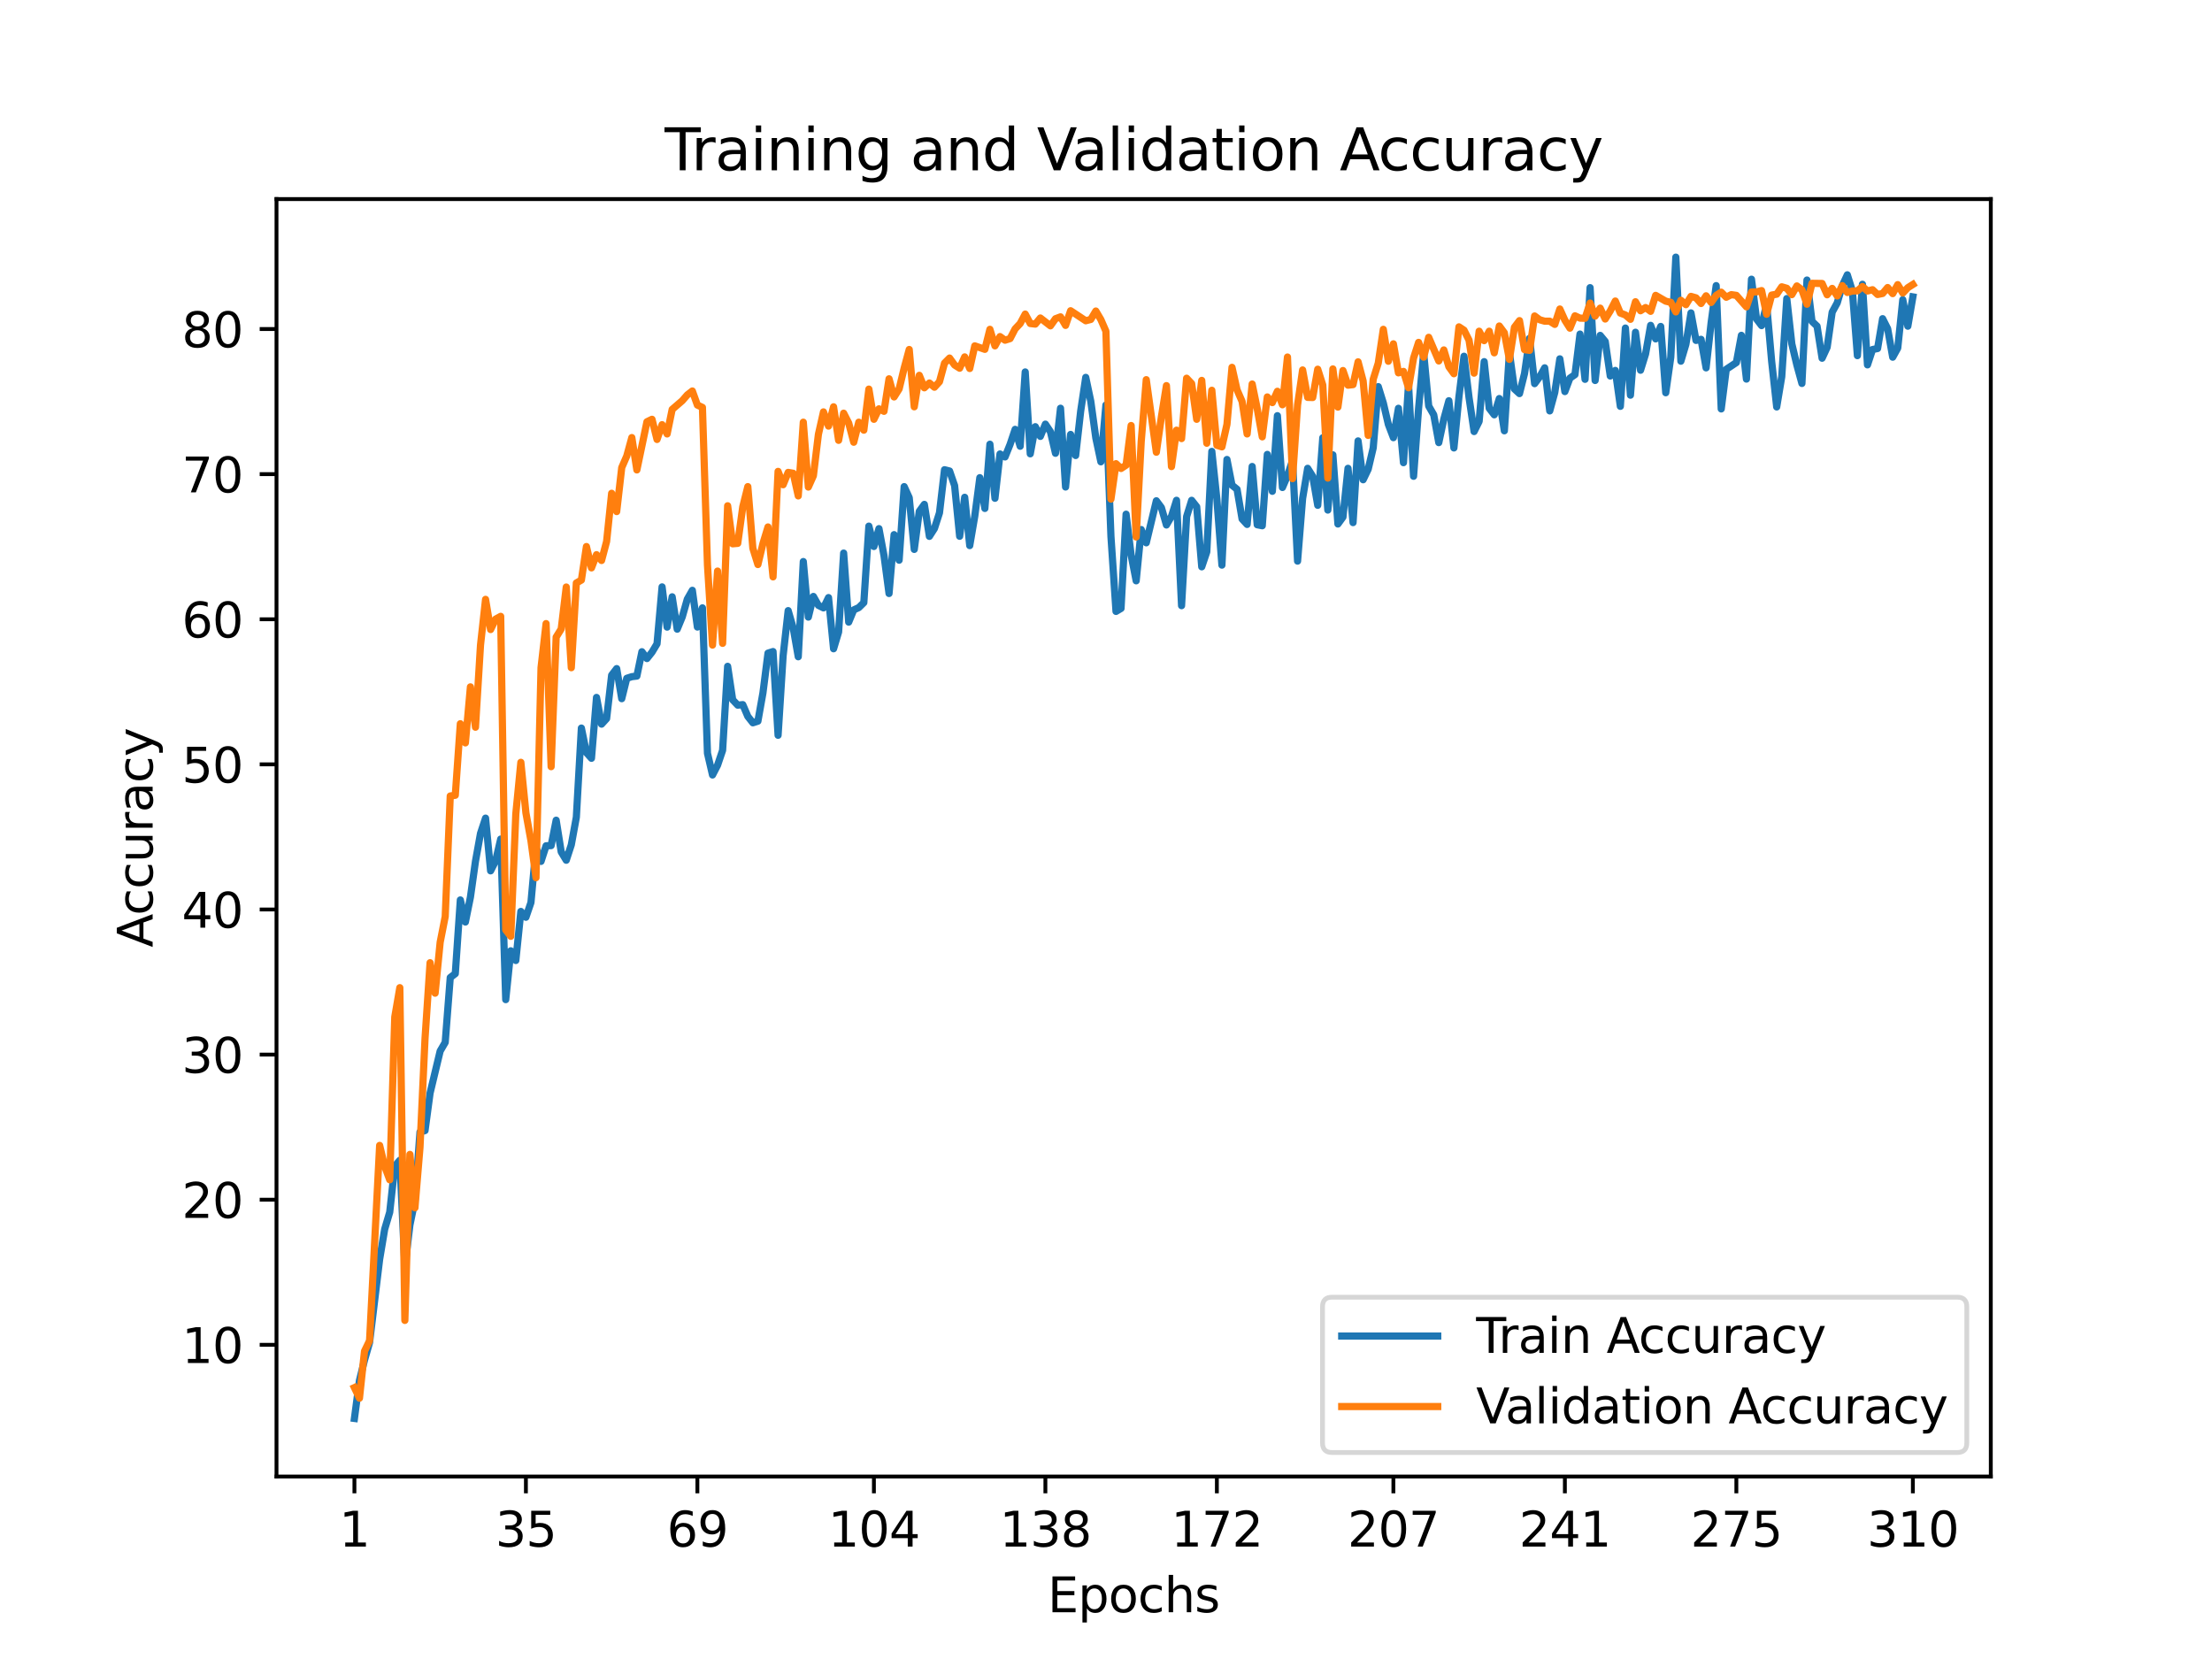 <?xml version="1.0" encoding="utf-8" standalone="no"?>
<!DOCTYPE svg PUBLIC "-//W3C//DTD SVG 1.1//EN"
  "http://www.w3.org/Graphics/SVG/1.1/DTD/svg11.dtd">
<svg xmlns:xlink="http://www.w3.org/1999/xlink" width="460.8pt" height="345.6pt" viewBox="0 0 460.8 345.6" xmlns="http://www.w3.org/2000/svg" version="1.1">
 <defs>
  <style type="text/css">*{stroke-linejoin: round; stroke-linecap: butt}</style>
 </defs>
 <g id="figure_1">
  <g id="patch_1">
   <path d="M 0 345.6 
L 460.8 345.6 
L 460.8 0 
L 0 0 
z
" style="fill: #ffffff"/>
  </g>
  <g id="axes_1">
   <g id="patch_2">
    <path d="M 57.6 307.584 
L 414.72 307.584 
L 414.72 41.472 
L 57.6 41.472 
z
" style="fill: #ffffff"/>
   </g>
   <g id="matplotlib.axis_1">
    <g id="xtick_1">
     <g id="line2d_1">
      <defs>
       <path id="maf04800794" d="M 0 0 
L 0 3.5 
" style="stroke: #000000; stroke-width: 0.8"/>
      </defs>
      <g>
       <use xlink:href="#maf04800794" x="73.833" y="307.584" style="stroke: #000000; stroke-width: 0.8"/>
      </g>
     </g>
     <g id="text_1">
      <!-- 1 -->
      <g transform="translate(70.651 322.182) scale(0.1 -0.1)">
       <defs>
        <path id="DejaVuSans-31" d="M 794 531 
L 1825 531 
L 1825 4091 
L 703 3866 
L 703 4441 
L 1819 4666 
L 2450 4666 
L 2450 531 
L 3481 531 
L 3481 0 
L 794 0 
L 794 531 
z
" transform="scale(0.016)"/>
       </defs>
       <use xlink:href="#DejaVuSans-31"/>
      </g>
     </g>
    </g>
    <g id="xtick_2">
     <g id="line2d_2">
      <g>
       <use xlink:href="#maf04800794" x="109.555" y="307.584" style="stroke: #000000; stroke-width: 0.8"/>
      </g>
     </g>
     <g id="text_2">
      <!-- 35 -->
      <g transform="translate(103.193 322.182) scale(0.1 -0.1)">
       <defs>
        <path id="DejaVuSans-33" d="M 2597 2516 
Q 3050 2419 3304 2112 
Q 3559 1806 3559 1356 
Q 3559 666 3084 287 
Q 2609 -91 1734 -91 
Q 1441 -91 1130 -33 
Q 819 25 488 141 
L 488 750 
Q 750 597 1062 519 
Q 1375 441 1716 441 
Q 2309 441 2620 675 
Q 2931 909 2931 1356 
Q 2931 1769 2642 2001 
Q 2353 2234 1838 2234 
L 1294 2234 
L 1294 2753 
L 1863 2753 
Q 2328 2753 2575 2939 
Q 2822 3125 2822 3475 
Q 2822 3834 2567 4026 
Q 2313 4219 1838 4219 
Q 1578 4219 1281 4162 
Q 984 4106 628 3988 
L 628 4550 
Q 988 4650 1302 4700 
Q 1616 4750 1894 4750 
Q 2613 4750 3031 4423 
Q 3450 4097 3450 3541 
Q 3450 3153 3228 2886 
Q 3006 2619 2597 2516 
z
" transform="scale(0.016)"/>
        <path id="DejaVuSans-35" d="M 691 4666 
L 3169 4666 
L 3169 4134 
L 1269 4134 
L 1269 2991 
Q 1406 3038 1543 3061 
Q 1681 3084 1819 3084 
Q 2600 3084 3056 2656 
Q 3513 2228 3513 1497 
Q 3513 744 3044 326 
Q 2575 -91 1722 -91 
Q 1428 -91 1123 -41 
Q 819 9 494 109 
L 494 744 
Q 775 591 1075 516 
Q 1375 441 1709 441 
Q 2250 441 2565 725 
Q 2881 1009 2881 1497 
Q 2881 1984 2565 2268 
Q 2250 2553 1709 2553 
Q 1456 2553 1204 2497 
Q 953 2441 691 2322 
L 691 4666 
z
" transform="scale(0.016)"/>
       </defs>
       <use xlink:href="#DejaVuSans-33"/>
       <use xlink:href="#DejaVuSans-35" x="63.623"/>
      </g>
     </g>
    </g>
    <g id="xtick_3">
     <g id="line2d_3">
      <g>
       <use xlink:href="#maf04800794" x="145.278" y="307.584" style="stroke: #000000; stroke-width: 0.8"/>
      </g>
     </g>
     <g id="text_3">
      <!-- 69 -->
      <g transform="translate(138.915 322.182) scale(0.1 -0.1)">
       <defs>
        <path id="DejaVuSans-36" d="M 2113 2584 
Q 1688 2584 1439 2293 
Q 1191 2003 1191 1497 
Q 1191 994 1439 701 
Q 1688 409 2113 409 
Q 2538 409 2786 701 
Q 3034 994 3034 1497 
Q 3034 2003 2786 2293 
Q 2538 2584 2113 2584 
z
M 3366 4563 
L 3366 3988 
Q 3128 4100 2886 4159 
Q 2644 4219 2406 4219 
Q 1781 4219 1451 3797 
Q 1122 3375 1075 2522 
Q 1259 2794 1537 2939 
Q 1816 3084 2150 3084 
Q 2853 3084 3261 2657 
Q 3669 2231 3669 1497 
Q 3669 778 3244 343 
Q 2819 -91 2113 -91 
Q 1303 -91 875 529 
Q 447 1150 447 2328 
Q 447 3434 972 4092 
Q 1497 4750 2381 4750 
Q 2619 4750 2861 4703 
Q 3103 4656 3366 4563 
z
" transform="scale(0.016)"/>
        <path id="DejaVuSans-39" d="M 703 97 
L 703 672 
Q 941 559 1184 500 
Q 1428 441 1663 441 
Q 2288 441 2617 861 
Q 2947 1281 2994 2138 
Q 2813 1869 2534 1725 
Q 2256 1581 1919 1581 
Q 1219 1581 811 2004 
Q 403 2428 403 3163 
Q 403 3881 828 4315 
Q 1253 4750 1959 4750 
Q 2769 4750 3195 4129 
Q 3622 3509 3622 2328 
Q 3622 1225 3098 567 
Q 2575 -91 1691 -91 
Q 1453 -91 1209 -44 
Q 966 3 703 97 
z
M 1959 2075 
Q 2384 2075 2632 2365 
Q 2881 2656 2881 3163 
Q 2881 3666 2632 3958 
Q 2384 4250 1959 4250 
Q 1534 4250 1286 3958 
Q 1038 3666 1038 3163 
Q 1038 2656 1286 2365 
Q 1534 2075 1959 2075 
z
" transform="scale(0.016)"/>
       </defs>
       <use xlink:href="#DejaVuSans-36"/>
       <use xlink:href="#DejaVuSans-39" x="63.623"/>
      </g>
     </g>
    </g>
    <g id="xtick_4">
     <g id="line2d_4">
      <g>
       <use xlink:href="#maf04800794" x="182.051" y="307.584" style="stroke: #000000; stroke-width: 0.8"/>
      </g>
     </g>
     <g id="text_4">
      <!-- 104 -->
      <g transform="translate(172.507 322.182) scale(0.1 -0.1)">
       <defs>
        <path id="DejaVuSans-30" d="M 2034 4250 
Q 1547 4250 1301 3770 
Q 1056 3291 1056 2328 
Q 1056 1369 1301 889 
Q 1547 409 2034 409 
Q 2525 409 2770 889 
Q 3016 1369 3016 2328 
Q 3016 3291 2770 3770 
Q 2525 4250 2034 4250 
z
M 2034 4750 
Q 2819 4750 3233 4129 
Q 3647 3509 3647 2328 
Q 3647 1150 3233 529 
Q 2819 -91 2034 -91 
Q 1250 -91 836 529 
Q 422 1150 422 2328 
Q 422 3509 836 4129 
Q 1250 4750 2034 4750 
z
" transform="scale(0.016)"/>
        <path id="DejaVuSans-34" d="M 2419 4116 
L 825 1625 
L 2419 1625 
L 2419 4116 
z
M 2253 4666 
L 3047 4666 
L 3047 1625 
L 3713 1625 
L 3713 1100 
L 3047 1100 
L 3047 0 
L 2419 0 
L 2419 1100 
L 313 1100 
L 313 1709 
L 2253 4666 
z
" transform="scale(0.016)"/>
       </defs>
       <use xlink:href="#DejaVuSans-31"/>
       <use xlink:href="#DejaVuSans-30" x="63.623"/>
       <use xlink:href="#DejaVuSans-34" x="127.246"/>
      </g>
     </g>
    </g>
    <g id="xtick_5">
     <g id="line2d_5">
      <g>
       <use xlink:href="#maf04800794" x="217.773" y="307.584" style="stroke: #000000; stroke-width: 0.8"/>
      </g>
     </g>
     <g id="text_5">
      <!-- 138 -->
      <g transform="translate(208.23 322.182) scale(0.1 -0.1)">
       <defs>
        <path id="DejaVuSans-38" d="M 2034 2216 
Q 1584 2216 1326 1975 
Q 1069 1734 1069 1313 
Q 1069 891 1326 650 
Q 1584 409 2034 409 
Q 2484 409 2743 651 
Q 3003 894 3003 1313 
Q 3003 1734 2745 1975 
Q 2488 2216 2034 2216 
z
M 1403 2484 
Q 997 2584 770 2862 
Q 544 3141 544 3541 
Q 544 4100 942 4425 
Q 1341 4750 2034 4750 
Q 2731 4750 3128 4425 
Q 3525 4100 3525 3541 
Q 3525 3141 3298 2862 
Q 3072 2584 2669 2484 
Q 3125 2378 3379 2068 
Q 3634 1759 3634 1313 
Q 3634 634 3220 271 
Q 2806 -91 2034 -91 
Q 1263 -91 848 271 
Q 434 634 434 1313 
Q 434 1759 690 2068 
Q 947 2378 1403 2484 
z
M 1172 3481 
Q 1172 3119 1398 2916 
Q 1625 2713 2034 2713 
Q 2441 2713 2670 2916 
Q 2900 3119 2900 3481 
Q 2900 3844 2670 4047 
Q 2441 4250 2034 4250 
Q 1625 4250 1398 4047 
Q 1172 3844 1172 3481 
z
" transform="scale(0.016)"/>
       </defs>
       <use xlink:href="#DejaVuSans-31"/>
       <use xlink:href="#DejaVuSans-33" x="63.623"/>
       <use xlink:href="#DejaVuSans-38" x="127.246"/>
      </g>
     </g>
    </g>
    <g id="xtick_6">
     <g id="line2d_6">
      <g>
       <use xlink:href="#maf04800794" x="253.496" y="307.584" style="stroke: #000000; stroke-width: 0.8"/>
      </g>
     </g>
     <g id="text_6">
      <!-- 172 -->
      <g transform="translate(243.952 322.182) scale(0.1 -0.1)">
       <defs>
        <path id="DejaVuSans-37" d="M 525 4666 
L 3525 4666 
L 3525 4397 
L 1831 0 
L 1172 0 
L 2766 4134 
L 525 4134 
L 525 4666 
z
" transform="scale(0.016)"/>
        <path id="DejaVuSans-32" d="M 1228 531 
L 3431 531 
L 3431 0 
L 469 0 
L 469 531 
Q 828 903 1448 1529 
Q 2069 2156 2228 2338 
Q 2531 2678 2651 2914 
Q 2772 3150 2772 3378 
Q 2772 3750 2511 3984 
Q 2250 4219 1831 4219 
Q 1534 4219 1204 4116 
Q 875 4013 500 3803 
L 500 4441 
Q 881 4594 1212 4672 
Q 1544 4750 1819 4750 
Q 2544 4750 2975 4387 
Q 3406 4025 3406 3419 
Q 3406 3131 3298 2873 
Q 3191 2616 2906 2266 
Q 2828 2175 2409 1742 
Q 1991 1309 1228 531 
z
" transform="scale(0.016)"/>
       </defs>
       <use xlink:href="#DejaVuSans-31"/>
       <use xlink:href="#DejaVuSans-37" x="63.623"/>
       <use xlink:href="#DejaVuSans-32" x="127.246"/>
      </g>
     </g>
    </g>
    <g id="xtick_7">
     <g id="line2d_7">
      <g>
       <use xlink:href="#maf04800794" x="290.269" y="307.584" style="stroke: #000000; stroke-width: 0.8"/>
      </g>
     </g>
     <g id="text_7">
      <!-- 207 -->
      <g transform="translate(280.725 322.182) scale(0.1 -0.1)">
       <use xlink:href="#DejaVuSans-32"/>
       <use xlink:href="#DejaVuSans-30" x="63.623"/>
       <use xlink:href="#DejaVuSans-37" x="127.246"/>
      </g>
     </g>
    </g>
    <g id="xtick_8">
     <g id="line2d_8">
      <g>
       <use xlink:href="#maf04800794" x="325.992" y="307.584" style="stroke: #000000; stroke-width: 0.8"/>
      </g>
     </g>
     <g id="text_8">
      <!-- 241 -->
      <g transform="translate(316.448 322.182) scale(0.1 -0.1)">
       <use xlink:href="#DejaVuSans-32"/>
       <use xlink:href="#DejaVuSans-34" x="63.623"/>
       <use xlink:href="#DejaVuSans-31" x="127.246"/>
      </g>
     </g>
    </g>
    <g id="xtick_9">
     <g id="line2d_9">
      <g>
       <use xlink:href="#maf04800794" x="361.714" y="307.584" style="stroke: #000000; stroke-width: 0.8"/>
      </g>
     </g>
     <g id="text_9">
      <!-- 275 -->
      <g transform="translate(352.17 322.182) scale(0.1 -0.1)">
       <use xlink:href="#DejaVuSans-32"/>
       <use xlink:href="#DejaVuSans-37" x="63.623"/>
       <use xlink:href="#DejaVuSans-35" x="127.246"/>
      </g>
     </g>
    </g>
    <g id="xtick_10">
     <g id="line2d_10">
      <g>
       <use xlink:href="#maf04800794" x="398.487" y="307.584" style="stroke: #000000; stroke-width: 0.8"/>
      </g>
     </g>
     <g id="text_10">
      <!-- 310 -->
      <g transform="translate(388.944 322.182) scale(0.1 -0.1)">
       <use xlink:href="#DejaVuSans-33"/>
       <use xlink:href="#DejaVuSans-31" x="63.623"/>
       <use xlink:href="#DejaVuSans-30" x="127.246"/>
      </g>
     </g>
    </g>
    <g id="text_11">
     <!-- Epochs -->
     <g transform="translate(218.244 335.861) scale(0.1 -0.1)">
      <defs>
       <path id="DejaVuSans-45" d="M 628 4666 
L 3578 4666 
L 3578 4134 
L 1259 4134 
L 1259 2753 
L 3481 2753 
L 3481 2222 
L 1259 2222 
L 1259 531 
L 3634 531 
L 3634 0 
L 628 0 
L 628 4666 
z
" transform="scale(0.016)"/>
       <path id="DejaVuSans-70" d="M 1159 525 
L 1159 -1331 
L 581 -1331 
L 581 3500 
L 1159 3500 
L 1159 2969 
Q 1341 3281 1617 3432 
Q 1894 3584 2278 3584 
Q 2916 3584 3314 3078 
Q 3713 2572 3713 1747 
Q 3713 922 3314 415 
Q 2916 -91 2278 -91 
Q 1894 -91 1617 61 
Q 1341 213 1159 525 
z
M 3116 1747 
Q 3116 2381 2855 2742 
Q 2594 3103 2138 3103 
Q 1681 3103 1420 2742 
Q 1159 2381 1159 1747 
Q 1159 1113 1420 752 
Q 1681 391 2138 391 
Q 2594 391 2855 752 
Q 3116 1113 3116 1747 
z
" transform="scale(0.016)"/>
       <path id="DejaVuSans-6f" d="M 1959 3097 
Q 1497 3097 1228 2736 
Q 959 2375 959 1747 
Q 959 1119 1226 758 
Q 1494 397 1959 397 
Q 2419 397 2687 759 
Q 2956 1122 2956 1747 
Q 2956 2369 2687 2733 
Q 2419 3097 1959 3097 
z
M 1959 3584 
Q 2709 3584 3137 3096 
Q 3566 2609 3566 1747 
Q 3566 888 3137 398 
Q 2709 -91 1959 -91 
Q 1206 -91 779 398 
Q 353 888 353 1747 
Q 353 2609 779 3096 
Q 1206 3584 1959 3584 
z
" transform="scale(0.016)"/>
       <path id="DejaVuSans-63" d="M 3122 3366 
L 3122 2828 
Q 2878 2963 2633 3030 
Q 2388 3097 2138 3097 
Q 1578 3097 1268 2742 
Q 959 2388 959 1747 
Q 959 1106 1268 751 
Q 1578 397 2138 397 
Q 2388 397 2633 464 
Q 2878 531 3122 666 
L 3122 134 
Q 2881 22 2623 -34 
Q 2366 -91 2075 -91 
Q 1284 -91 818 406 
Q 353 903 353 1747 
Q 353 2603 823 3093 
Q 1294 3584 2113 3584 
Q 2378 3584 2631 3529 
Q 2884 3475 3122 3366 
z
" transform="scale(0.016)"/>
       <path id="DejaVuSans-68" d="M 3513 2113 
L 3513 0 
L 2938 0 
L 2938 2094 
Q 2938 2591 2744 2837 
Q 2550 3084 2163 3084 
Q 1697 3084 1428 2787 
Q 1159 2491 1159 1978 
L 1159 0 
L 581 0 
L 581 4863 
L 1159 4863 
L 1159 2956 
Q 1366 3272 1645 3428 
Q 1925 3584 2291 3584 
Q 2894 3584 3203 3211 
Q 3513 2838 3513 2113 
z
" transform="scale(0.016)"/>
       <path id="DejaVuSans-73" d="M 2834 3397 
L 2834 2853 
Q 2591 2978 2328 3040 
Q 2066 3103 1784 3103 
Q 1356 3103 1142 2972 
Q 928 2841 928 2578 
Q 928 2378 1081 2264 
Q 1234 2150 1697 2047 
L 1894 2003 
Q 2506 1872 2764 1633 
Q 3022 1394 3022 966 
Q 3022 478 2636 193 
Q 2250 -91 1575 -91 
Q 1294 -91 989 -36 
Q 684 19 347 128 
L 347 722 
Q 666 556 975 473 
Q 1284 391 1588 391 
Q 1994 391 2212 530 
Q 2431 669 2431 922 
Q 2431 1156 2273 1281 
Q 2116 1406 1581 1522 
L 1381 1569 
Q 847 1681 609 1914 
Q 372 2147 372 2553 
Q 372 3047 722 3315 
Q 1072 3584 1716 3584 
Q 2034 3584 2315 3537 
Q 2597 3491 2834 3397 
z
" transform="scale(0.016)"/>
      </defs>
      <use xlink:href="#DejaVuSans-45"/>
      <use xlink:href="#DejaVuSans-70" x="63.184"/>
      <use xlink:href="#DejaVuSans-6f" x="126.66"/>
      <use xlink:href="#DejaVuSans-63" x="187.842"/>
      <use xlink:href="#DejaVuSans-68" x="242.822"/>
      <use xlink:href="#DejaVuSans-73" x="306.201"/>
     </g>
    </g>
   </g>
   <g id="matplotlib.axis_2">
    <g id="ytick_1">
     <g id="line2d_11">
      <defs>
       <path id="m949085eeb1" d="M 0 0 
L -3.5 0 
" style="stroke: #000000; stroke-width: 0.8"/>
      </defs>
      <g>
       <use xlink:href="#m949085eeb1" x="57.6" y="280.144" style="stroke: #000000; stroke-width: 0.8"/>
      </g>
     </g>
     <g id="text_12">
      <!-- 10 -->
      <g transform="translate(37.875 283.943) scale(0.1 -0.1)">
       <use xlink:href="#DejaVuSans-31"/>
       <use xlink:href="#DejaVuSans-30" x="63.623"/>
      </g>
     </g>
    </g>
    <g id="ytick_2">
     <g id="line2d_12">
      <g>
       <use xlink:href="#m949085eeb1" x="57.6" y="249.915" style="stroke: #000000; stroke-width: 0.8"/>
      </g>
     </g>
     <g id="text_13">
      <!-- 20 -->
      <g transform="translate(37.875 253.714) scale(0.1 -0.1)">
       <use xlink:href="#DejaVuSans-32"/>
       <use xlink:href="#DejaVuSans-30" x="63.623"/>
      </g>
     </g>
    </g>
    <g id="ytick_3">
     <g id="line2d_13">
      <g>
       <use xlink:href="#m949085eeb1" x="57.6" y="219.687" style="stroke: #000000; stroke-width: 0.8"/>
      </g>
     </g>
     <g id="text_14">
      <!-- 30 -->
      <g transform="translate(37.875 223.486) scale(0.1 -0.1)">
       <use xlink:href="#DejaVuSans-33"/>
       <use xlink:href="#DejaVuSans-30" x="63.623"/>
      </g>
     </g>
    </g>
    <g id="ytick_4">
     <g id="line2d_14">
      <g>
       <use xlink:href="#m949085eeb1" x="57.6" y="189.458" style="stroke: #000000; stroke-width: 0.8"/>
      </g>
     </g>
     <g id="text_15">
      <!-- 40 -->
      <g transform="translate(37.875 193.257) scale(0.1 -0.1)">
       <use xlink:href="#DejaVuSans-34"/>
       <use xlink:href="#DejaVuSans-30" x="63.623"/>
      </g>
     </g>
    </g>
    <g id="ytick_5">
     <g id="line2d_15">
      <g>
       <use xlink:href="#m949085eeb1" x="57.6" y="159.229" style="stroke: #000000; stroke-width: 0.8"/>
      </g>
     </g>
     <g id="text_16">
      <!-- 50 -->
      <g transform="translate(37.875 163.028) scale(0.1 -0.1)">
       <use xlink:href="#DejaVuSans-35"/>
       <use xlink:href="#DejaVuSans-30" x="63.623"/>
      </g>
     </g>
    </g>
    <g id="ytick_6">
     <g id="line2d_16">
      <g>
       <use xlink:href="#m949085eeb1" x="57.6" y="129.001" style="stroke: #000000; stroke-width: 0.8"/>
      </g>
     </g>
     <g id="text_17">
      <!-- 60 -->
      <g transform="translate(37.875 132.8) scale(0.1 -0.1)">
       <use xlink:href="#DejaVuSans-36"/>
       <use xlink:href="#DejaVuSans-30" x="63.623"/>
      </g>
     </g>
    </g>
    <g id="ytick_7">
     <g id="line2d_17">
      <g>
       <use xlink:href="#m949085eeb1" x="57.6" y="98.772" style="stroke: #000000; stroke-width: 0.8"/>
      </g>
     </g>
     <g id="text_18">
      <!-- 70 -->
      <g transform="translate(37.875 102.571) scale(0.1 -0.1)">
       <use xlink:href="#DejaVuSans-37"/>
       <use xlink:href="#DejaVuSans-30" x="63.623"/>
      </g>
     </g>
    </g>
    <g id="ytick_8">
     <g id="line2d_18">
      <g>
       <use xlink:href="#m949085eeb1" x="57.6" y="68.543" style="stroke: #000000; stroke-width: 0.8"/>
      </g>
     </g>
     <g id="text_19">
      <!-- 80 -->
      <g transform="translate(37.875 72.342) scale(0.1 -0.1)">
       <use xlink:href="#DejaVuSans-38"/>
       <use xlink:href="#DejaVuSans-30" x="63.623"/>
      </g>
     </g>
    </g>
    <g id="text_20">
     <!-- Accuracy -->
     <g transform="translate(31.795 197.356) rotate(-90) scale(0.1 -0.1)">
      <defs>
       <path id="DejaVuSans-41" d="M 2188 4044 
L 1331 1722 
L 3047 1722 
L 2188 4044 
z
M 1831 4666 
L 2547 4666 
L 4325 0 
L 3669 0 
L 3244 1197 
L 1141 1197 
L 716 0 
L 50 0 
L 1831 4666 
z
" transform="scale(0.016)"/>
       <path id="DejaVuSans-75" d="M 544 1381 
L 544 3500 
L 1119 3500 
L 1119 1403 
Q 1119 906 1312 657 
Q 1506 409 1894 409 
Q 2359 409 2629 706 
Q 2900 1003 2900 1516 
L 2900 3500 
L 3475 3500 
L 3475 0 
L 2900 0 
L 2900 538 
Q 2691 219 2414 64 
Q 2138 -91 1772 -91 
Q 1169 -91 856 284 
Q 544 659 544 1381 
z
M 1991 3584 
L 1991 3584 
z
" transform="scale(0.016)"/>
       <path id="DejaVuSans-72" d="M 2631 2963 
Q 2534 3019 2420 3045 
Q 2306 3072 2169 3072 
Q 1681 3072 1420 2755 
Q 1159 2438 1159 1844 
L 1159 0 
L 581 0 
L 581 3500 
L 1159 3500 
L 1159 2956 
Q 1341 3275 1631 3429 
Q 1922 3584 2338 3584 
Q 2397 3584 2469 3576 
Q 2541 3569 2628 3553 
L 2631 2963 
z
" transform="scale(0.016)"/>
       <path id="DejaVuSans-61" d="M 2194 1759 
Q 1497 1759 1228 1600 
Q 959 1441 959 1056 
Q 959 750 1161 570 
Q 1363 391 1709 391 
Q 2188 391 2477 730 
Q 2766 1069 2766 1631 
L 2766 1759 
L 2194 1759 
z
M 3341 1997 
L 3341 0 
L 2766 0 
L 2766 531 
Q 2569 213 2275 61 
Q 1981 -91 1556 -91 
Q 1019 -91 701 211 
Q 384 513 384 1019 
Q 384 1609 779 1909 
Q 1175 2209 1959 2209 
L 2766 2209 
L 2766 2266 
Q 2766 2663 2505 2880 
Q 2244 3097 1772 3097 
Q 1472 3097 1187 3025 
Q 903 2953 641 2809 
L 641 3341 
Q 956 3463 1253 3523 
Q 1550 3584 1831 3584 
Q 2591 3584 2966 3190 
Q 3341 2797 3341 1997 
z
" transform="scale(0.016)"/>
       <path id="DejaVuSans-79" d="M 2059 -325 
Q 1816 -950 1584 -1140 
Q 1353 -1331 966 -1331 
L 506 -1331 
L 506 -850 
L 844 -850 
Q 1081 -850 1212 -737 
Q 1344 -625 1503 -206 
L 1606 56 
L 191 3500 
L 800 3500 
L 1894 763 
L 2988 3500 
L 3597 3500 
L 2059 -325 
z
" transform="scale(0.016)"/>
      </defs>
      <use xlink:href="#DejaVuSans-41"/>
      <use xlink:href="#DejaVuSans-63" x="66.658"/>
      <use xlink:href="#DejaVuSans-63" x="121.639"/>
      <use xlink:href="#DejaVuSans-75" x="176.619"/>
      <use xlink:href="#DejaVuSans-72" x="239.998"/>
      <use xlink:href="#DejaVuSans-61" x="281.111"/>
      <use xlink:href="#DejaVuSans-63" x="342.391"/>
      <use xlink:href="#DejaVuSans-79" x="397.371"/>
     </g>
    </g>
   </g>
   <g id="line2d_19">
    <path d="M 73.833 295.488 
L 74.883 287.568 
L 75.934 283.324 
L 76.985 279.666 
L 79.086 262.327 
L 80.137 256.064 
L 81.187 252.515 
L 82.238 242.92 
L 83.289 241.711 
L 84.339 263.917 
L 85.39 255.193 
L 86.441 250.091 
L 87.491 235.829 
L 88.542 235.52 
L 89.593 227.709 
L 91.694 218.955 
L 92.745 217.147 
L 93.795 203.641 
L 94.846 202.831 
L 95.897 187.475 
L 96.947 192.076 
L 97.998 186.895 
L 99.049 179.422 
L 100.099 173.612 
L 101.15 170.432 
L 102.201 181.411 
L 103.251 179.325 
L 104.302 174.797 
L 105.353 208.242 
L 106.403 198.073 
L 107.454 200.086 
L 108.505 189.869 
L 109.555 191.078 
L 110.606 188.013 
L 111.657 176.526 
L 112.707 179.44 
L 113.758 176.194 
L 114.809 176.157 
L 115.859 170.867 
L 116.91 177.463 
L 117.961 179.204 
L 119.011 175.988 
L 120.062 170.245 
L 121.113 151.672 
L 122.163 156.787 
L 123.214 157.966 
L 124.265 145.288 
L 125.315 150.85 
L 126.366 149.701 
L 127.416 140.651 
L 128.467 139.284 
L 129.518 145.548 
L 130.568 141.304 
L 131.619 140.965 
L 132.67 140.838 
L 133.72 135.766 
L 134.771 137.187 
L 135.822 135.863 
L 136.872 134.115 
L 137.923 122.26 
L 138.974 130.639 
L 140.024 124.327 
L 141.075 131.068 
L 142.126 128.517 
L 143.176 124.817 
L 144.227 122.973 
L 145.278 130.621 
L 146.328 126.631 
L 147.379 156.914 
L 148.43 161.442 
L 149.48 159.411 
L 150.531 156.303 
L 151.582 138.807 
L 152.632 145.79 
L 153.683 146.896 
L 154.734 146.787 
L 155.784 149.242 
L 156.835 150.572 
L 157.886 150.233 
L 158.936 144.333 
L 159.987 136.062 
L 161.038 135.73 
L 162.088 153.171 
L 163.139 136.582 
L 164.19 127.205 
L 165.24 130.832 
L 166.291 136.812 
L 167.342 116.982 
L 168.392 128.553 
L 169.443 124.249 
L 170.494 126.111 
L 171.544 126.631 
L 172.595 124.49 
L 173.646 135.149 
L 174.696 131.655 
L 175.747 115.216 
L 176.798 129.599 
L 177.848 127.054 
L 178.899 126.576 
L 179.95 125.542 
L 181 109.6 
L 182.051 113.844 
L 183.102 110.126 
L 184.152 115.742 
L 185.203 123.638 
L 186.254 111.377 
L 187.304 116.698 
L 188.355 101.372 
L 189.406 103.681 
L 190.456 114.449 
L 191.507 106.517 
L 192.558 105.072 
L 193.608 111.734 
L 194.659 110.096 
L 195.71 106.837 
L 196.76 97.853 
L 197.811 98.119 
L 198.862 101.16 
L 199.912 111.716 
L 200.963 103.596 
L 202.013 113.657 
L 203.064 107.52 
L 204.115 99.51 
L 205.165 105.918 
L 206.216 92.539 
L 207.267 103.802 
L 208.317 94.57 
L 209.368 95.187 
L 210.419 92.569 
L 211.469 89.443 
L 212.52 92.962 
L 213.571 77.485 
L 214.621 94.54 
L 215.672 88.887 
L 216.723 90.906 
L 217.773 88.355 
L 218.824 89.933 
L 219.875 94.425 
L 220.925 85.042 
L 221.976 101.45 
L 223.027 90.501 
L 224.077 94.891 
L 225.128 85.616 
L 226.179 78.615 
L 227.229 83.585 
L 228.28 91.251 
L 229.331 96.203 
L 230.381 84.371 
L 231.432 111.752 
L 232.483 127.368 
L 233.533 126.746 
L 234.584 107.115 
L 235.635 115.64 
L 236.685 120.996 
L 237.736 110.313 
L 238.787 113.076 
L 240.888 104.322 
L 241.939 105.737 
L 242.989 109.364 
L 244.04 107.568 
L 245.091 104.219 
L 246.141 126.171 
L 247.192 107.611 
L 248.243 104.225 
L 249.293 105.561 
L 250.344 118.076 
L 251.395 114.956 
L 252.445 94.032 
L 253.496 103.977 
L 254.547 117.725 
L 255.597 95.719 
L 256.648 101.075 
L 257.699 101.922 
L 258.749 108.113 
L 259.8 109.249 
L 260.851 97.176 
L 261.901 109.316 
L 262.952 109.521 
L 264.003 94.661 
L 265.053 102.345 
L 266.104 86.596 
L 267.155 101.553 
L 268.205 99.092 
L 269.256 95.93 
L 270.307 116.891 
L 271.357 103.838 
L 272.408 97.557 
L 273.459 99.231 
L 274.509 105.265 
L 275.56 91.191 
L 276.61 106.257 
L 277.661 94.752 
L 278.712 109.159 
L 279.762 107.714 
L 280.813 97.557 
L 281.864 108.868 
L 282.914 91.85 
L 283.965 99.939 
L 285.016 97.75 
L 286.066 93.295 
L 287.117 80.544 
L 288.168 83.942 
L 289.218 88.41 
L 290.269 91.172 
L 291.32 85.054 
L 292.37 96.384 
L 293.421 80.072 
L 294.472 99.219 
L 295.522 85.018 
L 296.573 73.525 
L 297.624 84.583 
L 298.674 86.414 
L 299.725 92.206 
L 300.776 87.297 
L 301.826 83.482 
L 302.877 93.313 
L 303.928 82.606 
L 304.978 74.214 
L 306.029 82.841 
L 307.08 89.897 
L 308.13 87.781 
L 309.181 75.339 
L 310.232 85.054 
L 311.282 86.414 
L 312.333 83.023 
L 313.384 89.746 
L 314.434 73.483 
L 315.485 81.034 
L 316.536 81.995 
L 317.586 77.811 
L 318.637 70.484 
L 319.688 79.921 
L 320.738 78.507 
L 321.789 76.626 
L 322.84 85.598 
L 323.89 81.747 
L 324.941 74.752 
L 325.992 81.572 
L 327.042 78.773 
L 328.093 78.041 
L 329.144 69.595 
L 330.194 79.021 
L 331.245 59.922 
L 332.296 79.262 
L 333.346 69.867 
L 334.397 71.137 
L 335.448 78.331 
L 336.498 77.171 
L 337.549 84.649 
L 338.6 68.338 
L 339.65 82.322 
L 340.701 69.214 
L 341.752 77.128 
L 342.802 73.737 
L 343.853 67.775 
L 344.904 70.599 
L 345.954 68.005 
L 347.005 81.814 
L 348.055 74.42 
L 349.106 53.568 
L 350.157 75.242 
L 351.207 71.717 
L 352.258 65.188 
L 353.309 70.913 
L 354.359 70.69 
L 355.41 76.632 
L 356.461 67.207 
L 357.511 59.499 
L 358.562 85.187 
L 359.613 76.929 
L 361.714 75.532 
L 362.765 69.855 
L 363.815 78.972 
L 364.866 58.163 
L 365.917 66.451 
L 366.967 67.83 
L 368.018 63.398 
L 369.069 75.278 
L 370.119 84.776 
L 371.17 78.476 
L 372.221 62.195 
L 373.271 71.645 
L 374.322 76.058 
L 375.373 79.879 
L 376.423 58.338 
L 377.474 66.947 
L 378.525 67.945 
L 379.575 74.625 
L 380.626 72.352 
L 381.677 65.025 
L 382.727 63.096 
L 383.778 59.523 
L 384.829 57.25 
L 385.879 60.605 
L 386.93 74.087 
L 387.981 59.221 
L 389.031 76.01 
L 390.082 72.812 
L 391.133 72.606 
L 392.183 66.385 
L 393.234 68.477 
L 394.285 74.408 
L 395.335 72.509 
L 396.386 62.443 
L 397.437 67.951 
L 398.487 61.851 
L 398.487 61.851 
" clip-path="url(#pd93555eace)" style="fill: none; stroke: #1f77b4; stroke-width: 1.5; stroke-linecap: square"/>
   </g>
   <g id="line2d_20">
    <path d="M 73.833 289.061 
L 74.883 291.268 
L 75.934 281.474 
L 76.985 279.298 
L 79.086 238.61 
L 80.137 242.963 
L 81.187 245.774 
L 82.238 211.857 
L 83.289 205.751 
L 84.339 275.066 
L 85.39 240.484 
L 86.441 251.608 
L 87.491 239.033 
L 88.542 216.331 
L 89.593 200.552 
L 90.643 206.9 
L 91.694 196.29 
L 92.745 190.939 
L 93.795 165.819 
L 94.846 165.668 
L 95.897 150.765 
L 96.947 154.755 
L 97.998 143.087 
L 99.049 151.491 
L 100.099 134.381 
L 101.15 124.859 
L 102.201 131.147 
L 103.251 128.97 
L 104.302 128.396 
L 105.353 193.72 
L 106.403 195.05 
L 107.454 169.537 
L 108.505 158.806 
L 109.555 169.326 
L 110.606 175.13 
L 111.657 182.838 
L 112.707 139.097 
L 113.758 129.907 
L 114.809 159.713 
L 115.859 132.719 
L 116.91 131.026 
L 117.961 122.29 
L 119.011 139.097 
L 120.062 121.443 
L 121.113 120.839 
L 122.163 113.856 
L 123.214 118.3 
L 124.265 115.549 
L 125.315 116.758 
L 126.366 112.798 
L 127.416 102.762 
L 128.467 106.571 
L 129.518 97.412 
L 130.568 94.993 
L 131.619 91.154 
L 132.67 97.895 
L 134.771 87.859 
L 135.822 87.346 
L 136.872 91.547 
L 137.923 88.464 
L 138.974 90.399 
L 140.024 85.29 
L 142.126 83.476 
L 143.176 82.267 
L 144.227 81.451 
L 145.278 84.383 
L 146.328 84.867 
L 147.379 117.695 
L 148.43 134.381 
L 149.48 118.965 
L 150.531 134.019 
L 151.582 105.362 
L 152.632 113.282 
L 153.683 113.191 
L 154.734 105.573 
L 155.784 101.372 
L 156.835 114.219 
L 157.886 117.604 
L 158.936 113.221 
L 159.987 109.775 
L 161.038 120.174 
L 162.088 98.198 
L 163.139 100.979 
L 164.19 98.409 
L 165.24 98.591 
L 166.291 103.306 
L 167.342 87.95 
L 168.392 101.462 
L 169.443 99.104 
L 170.494 90.459 
L 171.544 85.804 
L 172.595 88.766 
L 173.646 84.746 
L 174.696 91.729 
L 175.747 86.076 
L 176.798 88.131 
L 177.848 92.122 
L 178.899 87.95 
L 179.95 89.613 
L 181 81.058 
L 182.051 87.346 
L 183.102 85.169 
L 184.152 85.683 
L 185.203 78.912 
L 186.254 82.69 
L 187.304 81.028 
L 188.355 76.675 
L 189.406 72.806 
L 190.456 84.746 
L 191.507 78.186 
L 192.558 80.786 
L 193.608 79.788 
L 194.659 80.665 
L 195.71 79.516 
L 196.76 75.647 
L 197.811 74.589 
L 198.862 76.04 
L 199.912 76.705 
L 200.963 74.347 
L 202.013 76.765 
L 203.064 72.05 
L 205.165 72.775 
L 206.216 68.604 
L 207.267 72.05 
L 208.317 70.115 
L 209.368 70.871 
L 210.419 70.538 
L 211.469 68.513 
L 212.52 67.395 
L 213.571 65.43 
L 214.621 67.395 
L 215.672 67.516 
L 216.723 66.246 
L 218.824 67.878 
L 219.875 66.397 
L 220.925 66.004 
L 221.976 67.788 
L 223.027 64.734 
L 226.179 66.82 
L 227.229 66.548 
L 228.28 64.795 
L 229.331 66.578 
L 230.381 68.997 
L 231.432 103.971 
L 232.483 96.595 
L 233.533 97.593 
L 234.584 96.898 
L 235.635 88.645 
L 236.685 111.861 
L 237.736 91.97 
L 238.787 79.093 
L 240.888 94.207 
L 241.939 86.832 
L 242.989 80.332 
L 244.04 97.2 
L 245.091 89.613 
L 246.141 91.366 
L 247.192 78.791 
L 248.243 79.909 
L 249.293 87.346 
L 250.344 79.244 
L 251.395 92.333 
L 252.445 81.3 
L 253.496 92.756 
L 254.547 93.089 
L 255.597 88.404 
L 256.648 76.524 
L 257.699 81.209 
L 258.749 83.627 
L 259.8 90.399 
L 260.851 80 
L 261.901 85.139 
L 262.952 91.003 
L 264.003 82.69 
L 265.053 83.869 
L 266.104 81.511 
L 267.155 84.323 
L 268.205 74.377 
L 269.256 99.709 
L 270.307 84.353 
L 271.357 77.068 
L 272.408 82.781 
L 273.459 82.811 
L 274.509 76.917 
L 275.56 80.212 
L 276.61 99.588 
L 277.661 76.856 
L 278.712 84.806 
L 279.762 77.189 
L 280.813 80.242 
L 281.864 80.121 
L 282.914 75.375 
L 283.965 79.365 
L 285.016 90.701 
L 286.066 79.002 
L 287.117 75.647 
L 288.168 68.604 
L 289.218 75.254 
L 290.269 71.627 
L 291.32 77.672 
L 292.37 77.37 
L 293.421 80.786 
L 294.472 74.589 
L 295.522 71.324 
L 296.573 74.408 
L 297.624 70.266 
L 299.725 75.194 
L 300.776 72.896 
L 301.826 76.403 
L 302.877 77.854 
L 303.928 68.09 
L 304.978 68.785 
L 306.029 70.871 
L 307.08 77.733 
L 308.13 68.997 
L 309.181 70.962 
L 310.232 68.997 
L 311.282 73.501 
L 312.333 67.908 
L 313.384 69.329 
L 314.434 74.861 
L 315.485 68.181 
L 316.536 66.79 
L 317.586 72.836 
L 318.637 72.987 
L 319.688 65.823 
L 320.738 66.609 
L 321.789 66.911 
L 322.84 66.911 
L 323.89 67.576 
L 324.941 64.372 
L 325.992 66.699 
L 327.042 68.362 
L 328.093 65.792 
L 329.144 66.276 
L 330.194 66.306 
L 331.245 63.132 
L 332.296 65.853 
L 333.346 64.19 
L 334.397 66.458 
L 335.448 64.765 
L 336.498 62.709 
L 337.549 65.218 
L 338.6 65.611 
L 339.65 66.518 
L 340.701 62.86 
L 341.752 64.734 
L 342.802 64.069 
L 343.853 64.855 
L 344.904 61.53 
L 347.005 62.739 
L 348.055 62.981 
L 349.106 64.976 
L 350.157 62.558 
L 351.207 63.465 
L 352.258 61.742 
L 353.309 62.044 
L 354.359 63.223 
L 355.41 61.621 
L 356.461 63.011 
L 357.511 61.53 
L 358.562 60.865 
L 359.613 61.923 
L 360.663 61.379 
L 361.714 61.53 
L 363.815 63.918 
L 364.866 60.835 
L 365.917 60.805 
L 366.967 60.533 
L 368.018 65.46 
L 369.069 61.47 
L 370.119 61.288 
L 371.17 59.747 
L 372.221 60.049 
L 373.271 61.379 
L 374.322 59.565 
L 375.373 60.382 
L 376.423 63.374 
L 377.474 59.021 
L 379.575 59.051 
L 380.626 61.409 
L 381.677 60.079 
L 382.727 61.651 
L 383.778 59.505 
L 384.829 60.926 
L 385.879 60.623 
L 386.93 60.593 
L 387.981 59.686 
L 389.031 60.623 
L 390.082 60.351 
L 391.133 61.349 
L 392.183 61.137 
L 393.234 59.898 
L 394.285 61.167 
L 395.335 59.293 
L 396.386 61.047 
L 397.437 59.928 
L 398.487 59.263 
L 398.487 59.263 
" clip-path="url(#pd93555eace)" style="fill: none; stroke: #ff7f0e; stroke-width: 1.5; stroke-linecap: square"/>
   </g>
   <g id="patch_3">
    <path d="M 57.6 307.584 
L 57.6 41.472 
" style="fill: none; stroke: #000000; stroke-width: 0.8; stroke-linejoin: miter; stroke-linecap: square"/>
   </g>
   <g id="patch_4">
    <path d="M 414.72 307.584 
L 414.72 41.472 
" style="fill: none; stroke: #000000; stroke-width: 0.8; stroke-linejoin: miter; stroke-linecap: square"/>
   </g>
   <g id="patch_5">
    <path d="M 57.6 307.584 
L 414.72 307.584 
" style="fill: none; stroke: #000000; stroke-width: 0.8; stroke-linejoin: miter; stroke-linecap: square"/>
   </g>
   <g id="patch_6">
    <path d="M 57.6 41.472 
L 414.72 41.472 
" style="fill: none; stroke: #000000; stroke-width: 0.8; stroke-linejoin: miter; stroke-linecap: square"/>
   </g>
   <g id="text_21">
    <!-- Training and Validation Accuracy -->
    <g transform="translate(138.458 35.472) scale(0.12 -0.12)">
     <defs>
      <path id="DejaVuSans-54" d="M -19 4666 
L 3928 4666 
L 3928 4134 
L 2272 4134 
L 2272 0 
L 1638 0 
L 1638 4134 
L -19 4134 
L -19 4666 
z
" transform="scale(0.016)"/>
      <path id="DejaVuSans-69" d="M 603 3500 
L 1178 3500 
L 1178 0 
L 603 0 
L 603 3500 
z
M 603 4863 
L 1178 4863 
L 1178 4134 
L 603 4134 
L 603 4863 
z
" transform="scale(0.016)"/>
      <path id="DejaVuSans-6e" d="M 3513 2113 
L 3513 0 
L 2938 0 
L 2938 2094 
Q 2938 2591 2744 2837 
Q 2550 3084 2163 3084 
Q 1697 3084 1428 2787 
Q 1159 2491 1159 1978 
L 1159 0 
L 581 0 
L 581 3500 
L 1159 3500 
L 1159 2956 
Q 1366 3272 1645 3428 
Q 1925 3584 2291 3584 
Q 2894 3584 3203 3211 
Q 3513 2838 3513 2113 
z
" transform="scale(0.016)"/>
      <path id="DejaVuSans-67" d="M 2906 1791 
Q 2906 2416 2648 2759 
Q 2391 3103 1925 3103 
Q 1463 3103 1205 2759 
Q 947 2416 947 1791 
Q 947 1169 1205 825 
Q 1463 481 1925 481 
Q 2391 481 2648 825 
Q 2906 1169 2906 1791 
z
M 3481 434 
Q 3481 -459 3084 -895 
Q 2688 -1331 1869 -1331 
Q 1566 -1331 1297 -1286 
Q 1028 -1241 775 -1147 
L 775 -588 
Q 1028 -725 1275 -790 
Q 1522 -856 1778 -856 
Q 2344 -856 2625 -561 
Q 2906 -266 2906 331 
L 2906 616 
Q 2728 306 2450 153 
Q 2172 0 1784 0 
Q 1141 0 747 490 
Q 353 981 353 1791 
Q 353 2603 747 3093 
Q 1141 3584 1784 3584 
Q 2172 3584 2450 3431 
Q 2728 3278 2906 2969 
L 2906 3500 
L 3481 3500 
L 3481 434 
z
" transform="scale(0.016)"/>
      <path id="DejaVuSans-20" transform="scale(0.016)"/>
      <path id="DejaVuSans-64" d="M 2906 2969 
L 2906 4863 
L 3481 4863 
L 3481 0 
L 2906 0 
L 2906 525 
Q 2725 213 2448 61 
Q 2172 -91 1784 -91 
Q 1150 -91 751 415 
Q 353 922 353 1747 
Q 353 2572 751 3078 
Q 1150 3584 1784 3584 
Q 2172 3584 2448 3432 
Q 2725 3281 2906 2969 
z
M 947 1747 
Q 947 1113 1208 752 
Q 1469 391 1925 391 
Q 2381 391 2643 752 
Q 2906 1113 2906 1747 
Q 2906 2381 2643 2742 
Q 2381 3103 1925 3103 
Q 1469 3103 1208 2742 
Q 947 2381 947 1747 
z
" transform="scale(0.016)"/>
      <path id="DejaVuSans-56" d="M 1831 0 
L 50 4666 
L 709 4666 
L 2188 738 
L 3669 4666 
L 4325 4666 
L 2547 0 
L 1831 0 
z
" transform="scale(0.016)"/>
      <path id="DejaVuSans-6c" d="M 603 4863 
L 1178 4863 
L 1178 0 
L 603 0 
L 603 4863 
z
" transform="scale(0.016)"/>
      <path id="DejaVuSans-74" d="M 1172 4494 
L 1172 3500 
L 2356 3500 
L 2356 3053 
L 1172 3053 
L 1172 1153 
Q 1172 725 1289 603 
Q 1406 481 1766 481 
L 2356 481 
L 2356 0 
L 1766 0 
Q 1100 0 847 248 
Q 594 497 594 1153 
L 594 3053 
L 172 3053 
L 172 3500 
L 594 3500 
L 594 4494 
L 1172 4494 
z
" transform="scale(0.016)"/>
     </defs>
     <use xlink:href="#DejaVuSans-54"/>
     <use xlink:href="#DejaVuSans-72" x="46.334"/>
     <use xlink:href="#DejaVuSans-61" x="87.447"/>
     <use xlink:href="#DejaVuSans-69" x="148.727"/>
     <use xlink:href="#DejaVuSans-6e" x="176.51"/>
     <use xlink:href="#DejaVuSans-69" x="239.889"/>
     <use xlink:href="#DejaVuSans-6e" x="267.672"/>
     <use xlink:href="#DejaVuSans-67" x="331.051"/>
     <use xlink:href="#DejaVuSans-20" x="394.527"/>
     <use xlink:href="#DejaVuSans-61" x="426.314"/>
     <use xlink:href="#DejaVuSans-6e" x="487.594"/>
     <use xlink:href="#DejaVuSans-64" x="550.973"/>
     <use xlink:href="#DejaVuSans-20" x="614.449"/>
     <use xlink:href="#DejaVuSans-56" x="646.236"/>
     <use xlink:href="#DejaVuSans-61" x="706.895"/>
     <use xlink:href="#DejaVuSans-6c" x="768.174"/>
     <use xlink:href="#DejaVuSans-69" x="795.957"/>
     <use xlink:href="#DejaVuSans-64" x="823.74"/>
     <use xlink:href="#DejaVuSans-61" x="887.217"/>
     <use xlink:href="#DejaVuSans-74" x="948.496"/>
     <use xlink:href="#DejaVuSans-69" x="987.705"/>
     <use xlink:href="#DejaVuSans-6f" x="1015.488"/>
     <use xlink:href="#DejaVuSans-6e" x="1076.67"/>
     <use xlink:href="#DejaVuSans-20" x="1140.049"/>
     <use xlink:href="#DejaVuSans-41" x="1171.836"/>
     <use xlink:href="#DejaVuSans-63" x="1238.494"/>
     <use xlink:href="#DejaVuSans-63" x="1293.475"/>
     <use xlink:href="#DejaVuSans-75" x="1348.455"/>
     <use xlink:href="#DejaVuSans-72" x="1411.834"/>
     <use xlink:href="#DejaVuSans-61" x="1452.947"/>
     <use xlink:href="#DejaVuSans-63" x="1514.227"/>
     <use xlink:href="#DejaVuSans-79" x="1569.207"/>
    </g>
   </g>
   <g id="legend_1">
    <g id="patch_7">
     <path d="M 277.504 302.584 
L 407.72 302.584 
Q 409.72 302.584 409.72 300.584 
L 409.72 272.228 
Q 409.72 270.228 407.72 270.228 
L 277.504 270.228 
Q 275.504 270.228 275.504 272.228 
L 275.504 300.584 
Q 275.504 302.584 277.504 302.584 
z
" style="fill: #ffffff; opacity: 0.8; stroke: #cccccc; stroke-linejoin: miter"/>
    </g>
    <g id="line2d_21">
     <path d="M 279.504 278.326 
L 289.504 278.326 
L 299.504 278.326 
" style="fill: none; stroke: #1f77b4; stroke-width: 1.5; stroke-linecap: square"/>
    </g>
    <g id="text_22">
     <!-- Train Accuracy -->
     <g transform="translate(307.504 281.826) scale(0.1 -0.1)">
      <use xlink:href="#DejaVuSans-54"/>
      <use xlink:href="#DejaVuSans-72" x="46.334"/>
      <use xlink:href="#DejaVuSans-61" x="87.447"/>
      <use xlink:href="#DejaVuSans-69" x="148.727"/>
      <use xlink:href="#DejaVuSans-6e" x="176.51"/>
      <use xlink:href="#DejaVuSans-20" x="239.889"/>
      <use xlink:href="#DejaVuSans-41" x="271.676"/>
      <use xlink:href="#DejaVuSans-63" x="338.334"/>
      <use xlink:href="#DejaVuSans-63" x="393.314"/>
      <use xlink:href="#DejaVuSans-75" x="448.295"/>
      <use xlink:href="#DejaVuSans-72" x="511.674"/>
      <use xlink:href="#DejaVuSans-61" x="552.787"/>
      <use xlink:href="#DejaVuSans-63" x="614.066"/>
      <use xlink:href="#DejaVuSans-79" x="669.047"/>
     </g>
    </g>
    <g id="line2d_22">
     <path d="M 279.504 293.004 
L 289.504 293.004 
L 299.504 293.004 
" style="fill: none; stroke: #ff7f0e; stroke-width: 1.5; stroke-linecap: square"/>
    </g>
    <g id="text_23">
     <!-- Validation Accuracy -->
     <g transform="translate(307.504 296.504) scale(0.1 -0.1)">
      <use xlink:href="#DejaVuSans-56"/>
      <use xlink:href="#DejaVuSans-61" x="60.658"/>
      <use xlink:href="#DejaVuSans-6c" x="121.938"/>
      <use xlink:href="#DejaVuSans-69" x="149.721"/>
      <use xlink:href="#DejaVuSans-64" x="177.504"/>
      <use xlink:href="#DejaVuSans-61" x="240.98"/>
      <use xlink:href="#DejaVuSans-74" x="302.26"/>
      <use xlink:href="#DejaVuSans-69" x="341.469"/>
      <use xlink:href="#DejaVuSans-6f" x="369.252"/>
      <use xlink:href="#DejaVuSans-6e" x="430.434"/>
      <use xlink:href="#DejaVuSans-20" x="493.812"/>
      <use xlink:href="#DejaVuSans-41" x="525.6"/>
      <use xlink:href="#DejaVuSans-63" x="592.258"/>
      <use xlink:href="#DejaVuSans-63" x="647.238"/>
      <use xlink:href="#DejaVuSans-75" x="702.219"/>
      <use xlink:href="#DejaVuSans-72" x="765.598"/>
      <use xlink:href="#DejaVuSans-61" x="806.711"/>
      <use xlink:href="#DejaVuSans-63" x="867.99"/>
      <use xlink:href="#DejaVuSans-79" x="922.971"/>
     </g>
    </g>
   </g>
  </g>
 </g>
 <defs>
  <clipPath id="pd93555eace">
   <rect x="57.6" y="41.472" width="357.12" height="266.112"/>
  </clipPath>
 </defs>
</svg>
